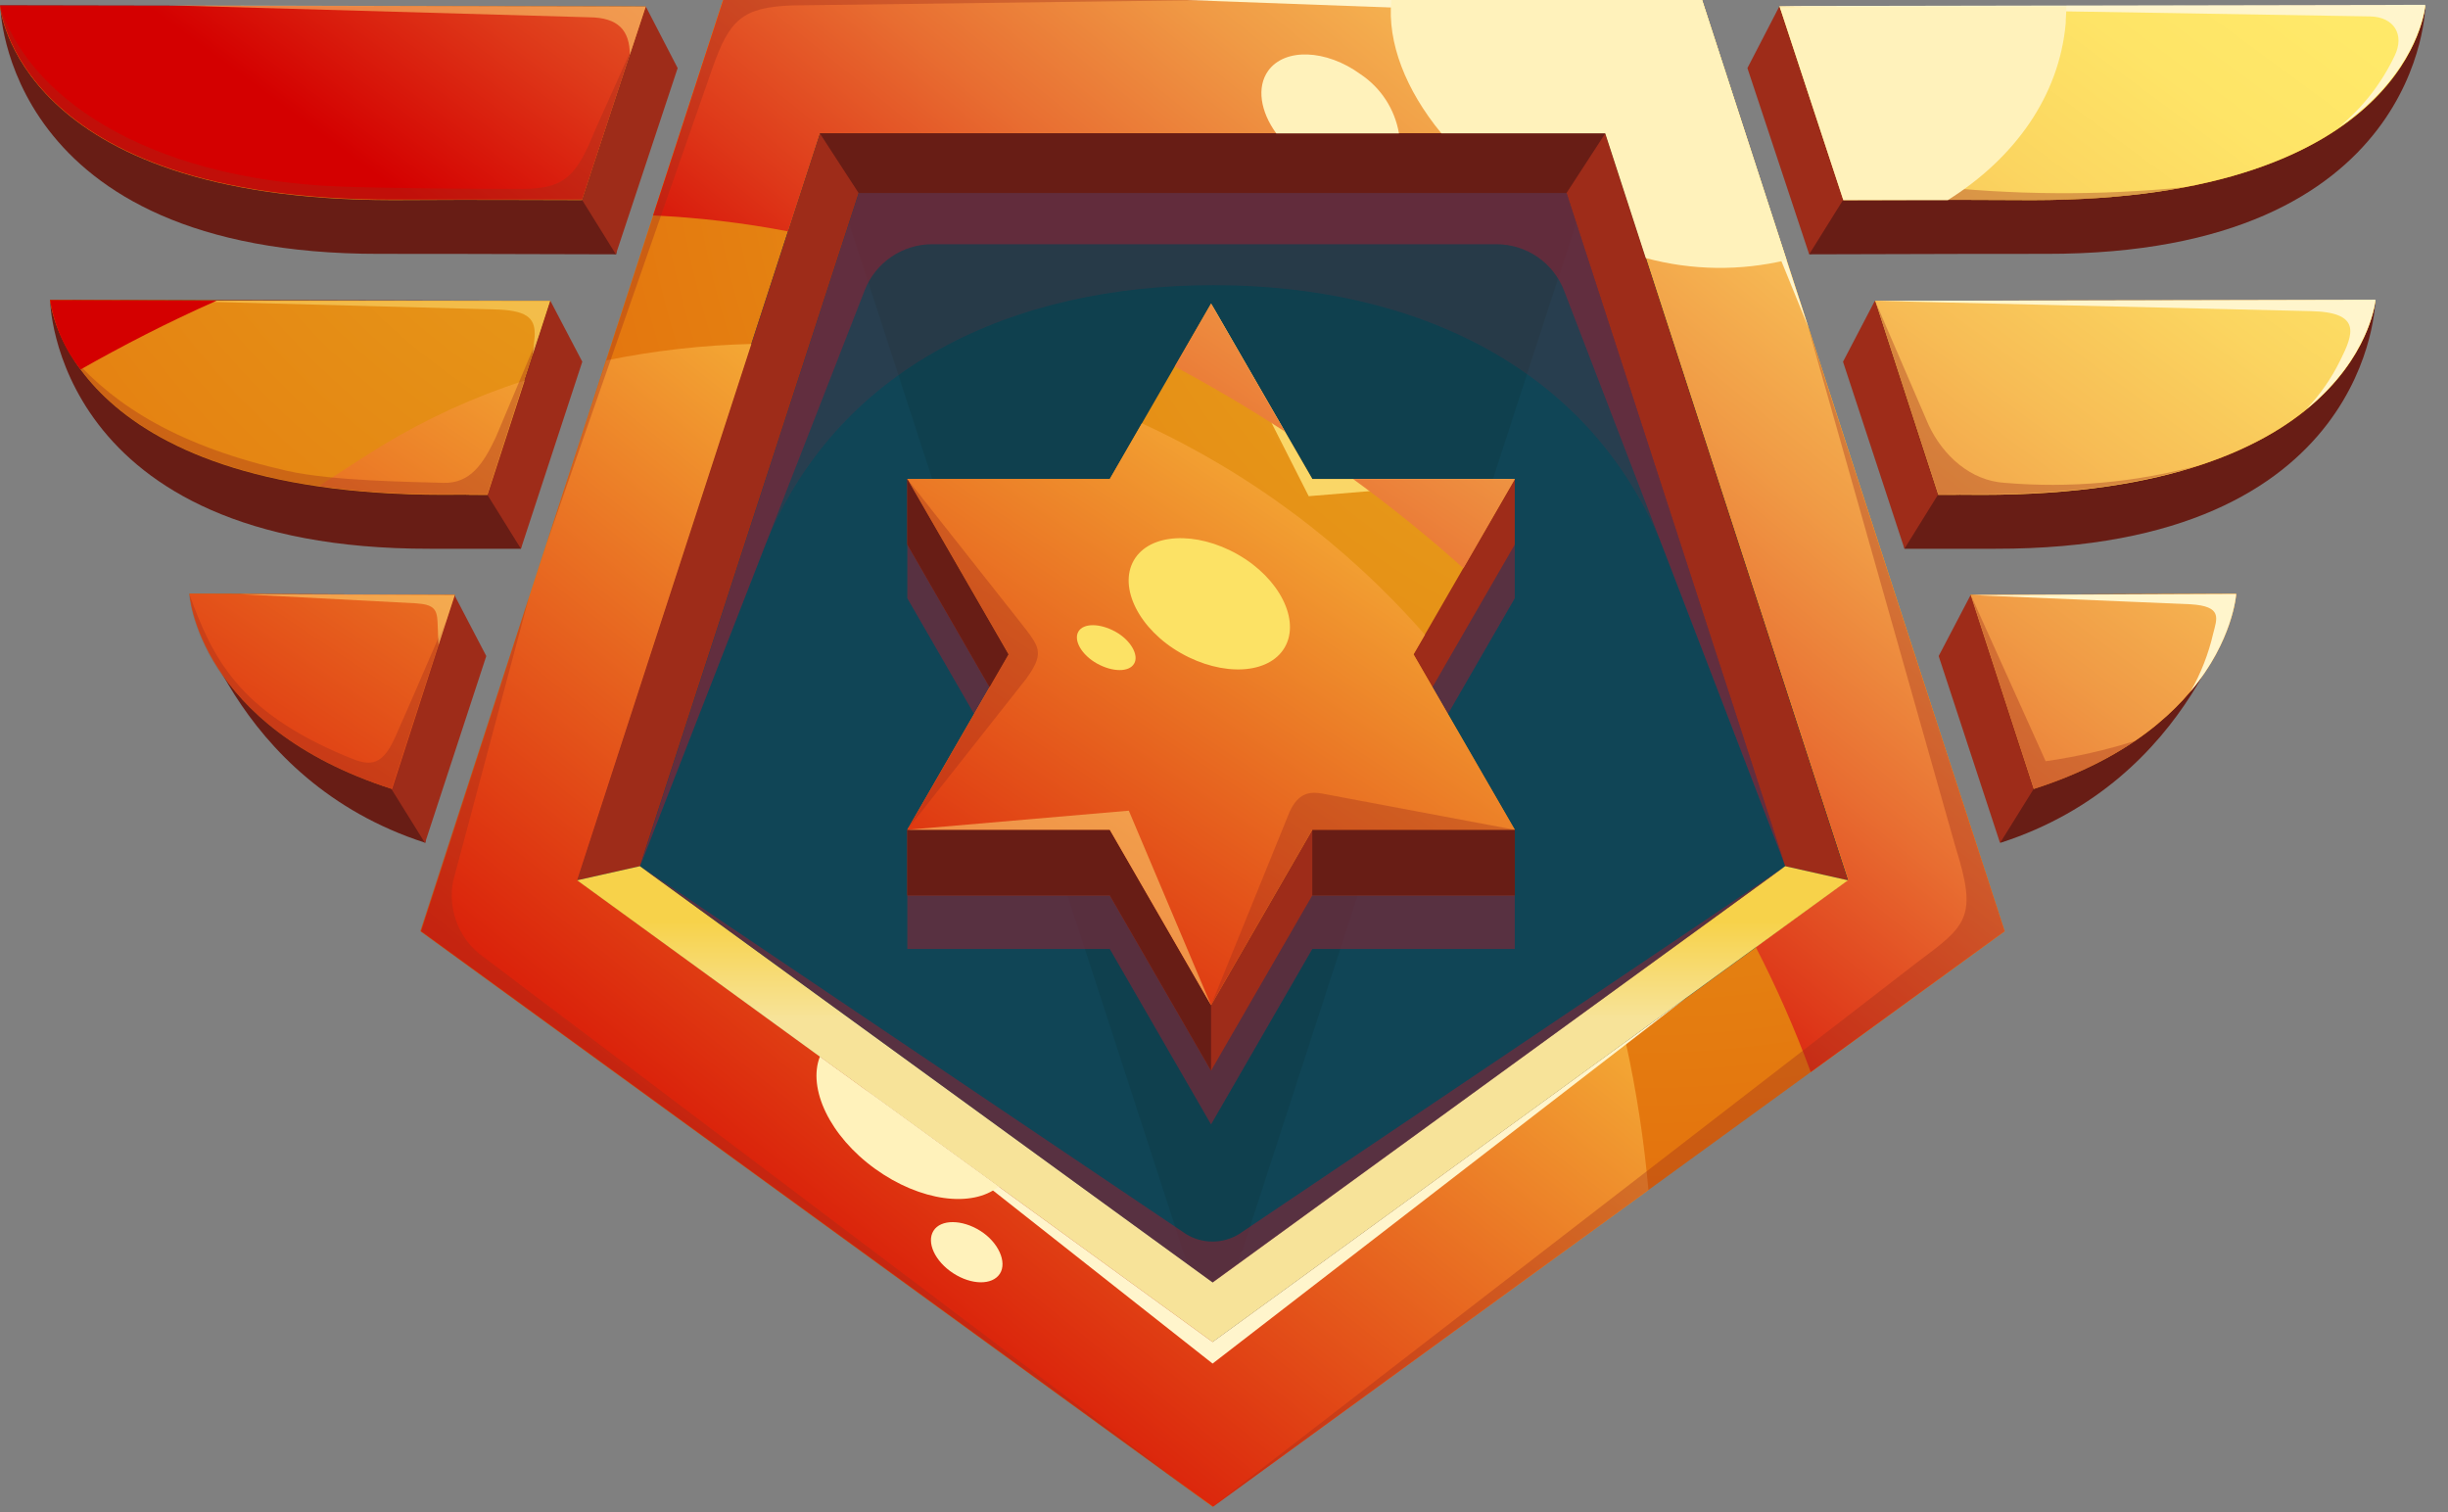 <svg width="68" height="42" viewBox="0 0 68 42" fill="none" xmlns="http://www.w3.org/2000/svg">
<rect x="0" y="0" width="68" height="42" fill="#808080" stroke="none"/>
<g id="Group 1261160119">
<path id="Vector" d="M33.681 40.586L54.479 25.475L46.535 1.023H20.826L12.883 25.475L33.681 40.586Z" fill="#104556"/>
<path id="Vector_2" d="M47.278 0H20.084L11.68 25.865L33.681 41.849L55.682 25.865L47.278 0ZM16.026 24.452L22.769 3.714H44.598L51.338 24.452L33.689 37.276L16.026 24.452Z" fill="url(#paint0_radial_606_3690)"/>
<g id="Vector_3" style="mix-blend-mode:multiply" opacity="0.3">
<path d="M22.773 3.703L33.683 37.276L44.592 3.703H22.773Z" fill="#0C363D"/>
</g>
<path id="Vector_4" d="M47.28 0H20.086L18.141 5.984C19.398 6.042 20.65 6.189 21.887 6.426L22.774 3.697H44.603L51.343 24.435L48.773 26.31C49.353 27.433 49.862 28.591 50.298 29.778L55.684 25.865L47.28 0Z" fill="url(#paint1_radial_606_3690)"/>
<path id="Vector_5" style="mix-blend-mode:screen" d="M47.28 0H20.086L18.141 5.984C19.398 6.042 20.65 6.189 21.887 6.426L22.774 3.697H44.603L51.343 24.435L48.773 26.31C49.353 27.433 49.862 28.591 50.298 29.778L55.684 25.865L47.28 0Z" fill="url(#paint2_linear_606_3690)"/>
<path id="Vector_6" style="mix-blend-mode:screen" d="M45.79 33.055C45.667 31.672 45.456 30.297 45.157 28.94L33.697 37.276L16.045 24.452L20.888 9.553C19.53 9.585 18.178 9.738 16.847 10.009L11.695 25.865L33.697 41.85L45.79 33.055Z" fill="url(#paint3_linear_606_3690)"/>
<path id="Vector_7" d="M16.031 24.451L17.775 24.058L23.852 5.362H43.514L49.588 24.058L51.332 24.451L44.592 3.703H22.774L16.031 24.451Z" fill="#9E2C19"/>
<g id="Vector_8" style="mix-blend-mode:multiply" opacity="0.2">
<path d="M17.781 24.059L21.178 15.327C23.192 10.162 28.166 7.921 33.711 7.921C39.278 7.921 44.271 10.191 46.263 15.387L49.595 24.059L43.518 5.362H23.855L17.781 24.059Z" fill="#892334"/>
</g>
<path id="Vector_9" d="M16.031 24.451L17.775 24.059L33.683 35.617L49.588 24.059L51.332 24.451L33.683 37.276L16.031 24.451Z" fill="url(#paint4_linear_606_3690)"/>
<g id="Vector_10" style="mix-blend-mode:multiply" opacity="0.6">
<path d="M17.781 24.059L24.019 8.063C24.166 7.686 24.424 7.362 24.759 7.134C25.093 6.905 25.489 6.783 25.894 6.783H41.57C41.977 6.784 42.374 6.907 42.709 7.137C43.044 7.368 43.301 7.694 43.447 8.074L49.595 24.059L43.518 5.362H23.855L17.781 24.059Z" fill="#892334"/>
</g>
<path id="Vector_11" d="M22.773 3.703L23.851 5.362H43.514L44.592 3.703H22.773Z" fill="#681D15"/>
<g id="Vector_12" style="mix-blend-mode:multiply" opacity="0.35">
<path d="M14.693 16.59L12.586 24.479C12.516 24.846 12.545 25.225 12.67 25.577C12.795 25.929 13.012 26.241 13.298 26.482L33.673 41.85L11.672 25.865L14.693 16.59Z" fill="#9E2C19"/>
</g>
<g id="Vector_13" style="mix-blend-mode:multiply" opacity="0.6">
<path d="M17.781 24.059L32.95 34.28C33.17 34.414 33.423 34.485 33.681 34.485C33.939 34.485 34.192 34.414 34.413 34.28L49.595 24.059L33.687 35.623L17.781 24.059Z" fill="#892334"/>
</g>
<g id="Vector_14" style="mix-blend-mode:multiply" opacity="0.35">
<path d="M33.68 41.849L53.272 26.716C54.636 25.701 54.936 25.48 54.322 23.535L50.229 9.094L55.686 25.865L33.68 41.849Z" fill="#9E2C19"/>
</g>
<path id="Vector_15" d="M23.961 30.212L33.683 37.276L46.813 27.737L33.683 37.874L23.961 30.212Z" fill="#FFF5CC"/>
<path id="Vector_16" d="M32.945 0H47.279L50.234 9.095L46.733 0.505L32.945 0Z" fill="#FFF5CC"/>
<g id="Vector_17" style="mix-blend-mode:screen">
<path d="M38.649 0C38.532 1.179 39.045 2.497 40.038 3.703H44.592L45.717 7.168C46.995 7.513 48.339 7.531 49.627 7.223L47.28 0H38.649Z" fill="#FFF2BB"/>
</g>
<g id="Vector_18" style="mix-blend-mode:screen">
<path d="M22.775 29.347C22.428 30.233 23.048 31.554 24.306 32.463C25.564 33.371 27.007 33.554 27.741 32.957L22.775 29.347Z" fill="#FFF2BB"/>
</g>
<g id="Vector_19" style="mix-blend-mode:screen">
<path d="M27.773 35.38C27.562 35.702 26.984 35.694 26.477 35.364C25.969 35.033 25.729 34.507 25.931 34.185C26.133 33.863 26.722 33.868 27.227 34.185C27.732 34.501 27.983 35.058 27.773 35.38Z" fill="#FFF2BB"/>
</g>
<path id="Vector_20" d="M17.935 0.183L17.116 7.064C15.146 7.064 13.501 7.048 10.54 7.051C0.065 7.064 0.008 0.15 0.008 0.15L17.935 0.183Z" fill="#681D15"/>
<path id="Vector_21" d="M17.938 0.183L16.17 5.558C14.197 5.558 13.875 5.542 10.915 5.558C0.439 5.558 0 0.164 0 0.164L17.938 0.183Z" fill="url(#paint5_radial_606_3690)"/>
<path id="Vector_22" d="M15.288 8.355L14.469 15.242C12.499 15.242 14.895 15.242 11.934 15.242C1.456 15.256 1.391 8.323 1.391 8.323L15.288 8.355Z" fill="#681D15"/>
<path id="Vector_23" d="M15.288 8.355L13.539 13.744C11.566 13.744 15.288 13.728 12.327 13.744C1.841 13.744 1.391 8.336 1.391 8.336L15.288 8.355Z" fill="url(#paint6_radial_606_3690)"/>
<path id="Vector_24" d="M12.633 16.522L5.266 16.492C5.266 16.492 6.425 21.676 11.814 23.409L12.633 16.522Z" fill="#681D15"/>
<path id="Vector_25" d="M12.633 16.522L5.266 16.492C5.266 16.492 5.495 20.178 10.892 21.914L12.633 16.522Z" fill="url(#paint7_radial_606_3690)"/>
<path id="Vector_26" d="M17.94 0.183L18.824 1.891L17.108 7.064L16.172 5.558L17.94 0.183Z" fill="#9E2C19"/>
<path id="Vector_27" d="M15.288 8.355L16.175 10.047L14.47 15.242L13.539 13.744L15.288 8.355Z" fill="#9E2C19"/>
<path id="Vector_28" d="M12.624 16.53L13.508 18.222L11.806 23.415L10.875 21.919L12.624 16.53Z" fill="#9E2C19"/>
<path id="Vector_29" d="M49.43 0.183L50.262 7.064C52.235 7.064 53.88 7.048 56.838 7.051C67.316 7.064 67.371 0.15 67.371 0.15L49.43 0.183Z" fill="#681D15"/>
<path id="Vector_30" d="M49.43 0.183L51.201 5.558C53.171 5.558 53.495 5.542 56.453 5.558C66.931 5.558 67.368 0.164 67.368 0.164L49.43 0.183Z" fill="url(#paint8_radial_606_3690)"/>
<path id="Vector_31" d="M52.086 8.355L52.904 15.242C54.875 15.242 52.479 15.242 55.437 15.242C65.915 15.256 65.983 8.323 65.983 8.323L52.086 8.355Z" fill="#681D15"/>
<path id="Vector_32" d="M52.086 8.355L53.838 13.744C55.808 13.744 52.089 13.728 55.047 13.744C65.525 13.744 65.986 8.336 65.986 8.336L52.086 8.355Z" fill="url(#paint9_radial_606_3690)"/>
<path id="Vector_33" d="M54.734 16.522L62.118 16.492C62.118 16.492 60.959 21.676 55.569 23.409L54.734 16.522Z" fill="#681D15"/>
<path id="Vector_34" d="M54.734 16.522L62.118 16.492C62.118 16.492 61.889 20.178 56.489 21.914L54.734 16.522Z" fill="url(#paint10_radial_606_3690)"/>
<path id="Vector_35" style="mix-blend-mode:screen" d="M49.43 0.183L51.201 5.558C53.171 5.558 53.495 5.542 56.453 5.558C66.931 5.558 67.368 0.164 67.368 0.164L49.43 0.183Z" fill="url(#paint11_linear_606_3690)"/>
<path id="Vector_36" style="mix-blend-mode:screen" d="M52.086 8.355L53.838 13.744C55.808 13.744 52.089 13.728 55.047 13.744C65.525 13.744 65.986 8.336 65.986 8.336L52.086 8.355Z" fill="url(#paint12_linear_606_3690)"/>
<path id="Vector_37" style="mix-blend-mode:screen" d="M54.734 16.522L62.118 16.492C62.118 16.492 61.889 20.178 56.489 21.914L54.734 16.522Z" fill="url(#paint13_linear_606_3690)"/>
<path id="Vector_38" d="M49.423 0.183L48.539 1.891L50.255 7.064L51.194 5.558L49.423 0.183Z" fill="#9E2C19"/>
<path id="Vector_39" d="M52.079 8.355L51.195 10.047L52.901 15.242L53.831 13.744L52.079 8.355Z" fill="#9E2C19"/>
<path id="Vector_40" d="M54.738 16.53L53.852 18.222L55.557 23.415L56.487 21.919L54.738 16.53Z" fill="#9E2C19"/>
<path id="Vector_41" style="mix-blend-mode:screen" d="M17.938 0.183L0 0.15C0 0.15 0.442 5.555 10.915 5.544C13.875 5.544 14.189 5.544 16.17 5.544L17.938 0.183Z" fill="url(#paint14_linear_606_3690)"/>
<path id="Vector_42" style="mix-blend-mode:screen" d="M12.633 16.522L5.266 16.492C5.266 16.492 5.495 20.178 10.892 21.914L12.633 16.522Z" fill="url(#paint15_linear_606_3690)"/>
<path id="Vector_43" style="mix-blend-mode:screen" d="M13.542 13.744L14.573 10.568C13.186 11.016 11.855 11.624 10.608 12.38C10.104 12.691 9.517 13.073 8.859 13.501C10.009 13.662 11.169 13.739 12.33 13.731C15.291 13.728 11.569 13.736 13.542 13.744Z" fill="url(#paint16_linear_606_3690)"/>
<g id="Vector_44" style="mix-blend-mode:multiply" opacity="0.35">
<path d="M15.195 15.065L19.79 1.891C20.265 0.551 20.609 0.199 22.028 0.15L33.688 0H20.09L15.195 15.065Z" fill="#9E2C19"/>
</g>
<g id="Vector_45" style="mix-blend-mode:screen">
<path d="M37.79 2.06C36.84 1.37 35.694 1.326 35.23 1.962C34.9 2.42 35.012 3.1 35.452 3.705H38.86C38.803 3.373 38.679 3.055 38.495 2.772C38.311 2.489 38.071 2.247 37.79 2.06Z" fill="#FFF2BB"/>
</g>
<g id="Vector_46" style="mix-blend-mode:multiply" opacity="0.6">
<path d="M39.264 21.488L42.077 16.617V15.125L36.453 16.617L33.64 11.744L30.827 16.617L25.203 15.125V16.617L28.014 21.488L25.203 24.869V26.359H30.827L33.64 31.232L36.453 26.359H42.077V24.869L39.264 21.488Z" fill="#892334"/>
</g>
<path id="Vector_47" d="M39.264 19.998L42.077 15.125V13.305L36.453 15.125L33.64 10.254L30.827 15.125L25.203 13.305V15.125L28.014 19.998L25.203 23.046V24.869H30.827L33.64 29.739L36.453 24.869H42.077V23.046L39.264 19.998Z" fill="#9E2C19"/>
<path id="Vector_48" d="M39.264 18.175L42.077 13.305H36.453L33.64 8.431L30.827 13.305H25.203L28.014 18.175L25.203 23.046H30.827L33.64 27.919L36.453 23.046H42.077L39.264 18.175Z" fill="url(#paint17_radial_606_3690)"/>
<path id="Vector_49" d="M42.08 23.046H36.453V24.869H42.08V23.046Z" fill="#681D15"/>
<path id="Vector_50" d="M30.827 24.869L33.64 29.74V27.919L30.827 23.046H25.203V24.869H30.827Z" fill="#681D15"/>
<path id="Vector_51" style="mix-blend-mode:screen" d="M31.719 11.758L30.827 13.305H25.203L28.014 18.175L25.203 23.046H30.827L33.64 27.919L36.453 23.046H42.077L39.264 18.175L39.581 17.63C37.402 15.141 34.724 13.14 31.719 11.758Z" fill="url(#paint18_linear_606_3690)"/>
<path id="Vector_52" d="M25.203 13.305L28.014 18.176L27.487 19.087L25.203 15.125V13.305Z" fill="#681D15"/>
<g id="Vector_53" style="mix-blend-mode:multiply" opacity="0.35">
<path d="M25.203 13.305L28.505 17.491C28.881 17.995 28.996 18.176 28.505 18.855L25.203 23.041L28.014 18.17L25.203 13.305Z" fill="#9E2C19"/>
</g>
<g id="Vector_54" style="mix-blend-mode:screen" opacity="0.8">
<path d="M33.641 8.431L36.353 13.782L42.078 13.305H36.454L33.641 8.431Z" fill="#FFE67B"/>
</g>
<g id="Vector_55" style="mix-blend-mode:screen" opacity="0.5">
<path d="M25.203 23.047L31.356 22.517L33.64 27.92L30.827 23.047H25.203Z" fill="#FFE67B"/>
</g>
<g id="Vector_56" style="mix-blend-mode:multiply" opacity="0.35">
<path d="M33.641 27.919L35.824 22.544C36.064 22.031 36.369 21.976 36.743 22.045L42.067 23.046H36.454L33.641 27.919Z" fill="#9E2C19"/>
</g>
<path id="Vector_57" style="mix-blend-mode:screen" d="M40.65 15.783L42.08 13.305H37.586C38.648 14.078 39.67 14.904 40.65 15.783Z" fill="url(#paint19_linear_606_3690)"/>
<path id="Vector_58" style="mix-blend-mode:screen" d="M35.697 11.992L33.642 8.431L32.633 10.181C33.673 10.737 34.695 11.341 35.697 11.992Z" fill="url(#paint20_linear_606_3690)"/>
<path id="Vector_59" d="M35.688 17.979C35.251 18.738 33.958 18.798 32.801 18.14C31.644 17.483 31.06 16.317 31.496 15.562C31.933 14.806 33.226 14.743 34.383 15.401C35.54 16.058 36.124 17.223 35.688 17.979Z" fill="#FCE265"/>
<path id="Vector_60" d="M31.504 18.432C31.365 18.675 30.904 18.669 30.476 18.432C30.047 18.195 29.815 17.788 29.954 17.545C30.094 17.302 30.555 17.308 30.983 17.545C31.412 17.782 31.643 18.2 31.504 18.432Z" fill="#FCE265"/>
<g id="Vector_61" style="mix-blend-mode:multiply" opacity="0.35">
<path fill-rule="evenodd" clip-rule="evenodd" d="M53.493 5.149C52.297 5.031 51.462 4.603 50.919 3.528L49.43 0.183L51.201 5.558C53.171 5.558 53.495 5.542 56.453 5.558C57.889 5.573 59.322 5.452 60.734 5.195C58.326 5.437 55.898 5.422 53.493 5.149Z" fill="#9E2C19"/>
</g>
<g id="Vector_62" style="mix-blend-mode:multiply" opacity="0.35">
<path fill-rule="evenodd" clip-rule="evenodd" d="M55.047 13.731C57.581 13.731 59.53 13.417 61.025 12.939C59.287 13.404 57.481 13.564 55.688 13.411C54.741 13.354 53.971 12.658 53.57 11.799L52.086 8.355L53.838 13.744C55.802 13.736 52.081 13.728 55.047 13.731Z" fill="#9E2C19"/>
</g>
<g id="Vector_63" style="mix-blend-mode:multiply" opacity="0.35">
<path fill-rule="evenodd" clip-rule="evenodd" d="M56.494 21.919C57.498 21.61 58.452 21.156 59.326 20.574C58.509 20.831 57.672 21.022 56.824 21.144L54.742 16.522L56.494 21.919Z" fill="#9E2C19"/>
</g>
<g id="Vector_64" style="mix-blend-mode:multiply" opacity="0.35">
<path d="M10.917 5.545C13.878 5.545 14.192 5.545 16.173 5.545L17.575 1.285L16.533 3.61C16.031 4.835 15.733 5.247 14.511 5.247C13.193 5.247 10.707 5.231 9.444 5.182C3.943 4.966 0.712 2.59 0 0.134C0 0.15 0.442 5.556 10.917 5.545Z" fill="#9E2C19"/>
</g>
<g id="Vector_65" style="mix-blend-mode:multiply" opacity="0.35">
<path d="M13.768 12.156C13.435 12.855 13.077 13.439 12.305 13.411C11.533 13.384 9.26 13.368 7.98 13.079C5.003 12.407 3.227 11.299 2.023 9.941C3.036 11.537 5.642 13.739 12.324 13.731C15.285 13.731 11.563 13.731 13.536 13.731L14.982 9.272L13.768 12.156Z" fill="#9E2C19"/>
</g>
<g id="Vector_66" style="mix-blend-mode:multiply" opacity="0.35">
<path d="M10.874 21.919L12.405 17.218C12.118 17.818 11.548 19.204 10.969 20.492C10.576 21.366 10.203 21.256 9.605 21.003C6.603 19.747 5.897 18.255 5.258 16.5C5.247 16.497 5.476 20.184 10.874 21.919Z" fill="#9E2C19"/>
</g>
<path id="Vector_67" d="M49.43 0.183L65.837 0.456C66.498 0.469 66.803 0.963 66.519 1.547C66.152 2.322 65.617 3.005 64.953 3.547C67.218 2.008 67.371 0.134 67.371 0.134L49.43 0.167V0.183Z" fill="#FFF5CC"/>
<path id="Vector_68" d="M52.086 8.355L64.19 8.642C65.606 8.672 65.374 9.272 65.009 10.006C64.764 10.507 64.444 10.967 64.059 11.37C65.849 9.913 65.986 8.323 65.986 8.323L52.086 8.355Z" fill="#FFF5CC"/>
<path id="Vector_69" d="M60.849 19.207C62.035 17.791 62.117 16.497 62.117 16.497L54.75 16.527L60.846 16.784C61.746 16.838 61.583 17.177 61.476 17.602C61.346 18.165 61.135 18.706 60.849 19.207Z" fill="#FFF5CC"/>
<g id="Vector_70" style="mix-blend-mode:screen" opacity="0.5">
<path d="M4.766 0.15L17.937 0.183L17.495 1.528C17.495 0.838 17.167 0.488 16.373 0.48L4.766 0.15Z" fill="#FFE67B"/>
</g>
<g id="Vector_71" style="mix-blend-mode:screen" opacity="0.5">
<path d="M4.766 8.355H15.282L14.799 9.848L14.851 9.351C14.875 8.885 14.709 8.639 13.857 8.598L4.766 8.355Z" fill="#FFE67B"/>
</g>
<g id="Vector_72" style="mix-blend-mode:screen" opacity="0.5">
<path d="M6.672 16.503L12.634 16.527L12.181 17.916L12.154 17.272C12.137 16.912 12.039 16.789 11.548 16.757L6.672 16.503Z" fill="#FFE67B"/>
</g>
<g id="Vector_73" style="mix-blend-mode:screen">
<path d="M51.203 5.558H54.106C55.965 4.393 57.203 2.663 57.381 0.647C57.381 0.491 57.4 0.333 57.4 0.177L49.438 0.194L51.203 5.558Z" fill="#FFF2BB"/>
</g>
<path id="Vector_74" style="mix-blend-mode:screen" d="M1.391 8.336C1.504 9.04 1.795 9.703 2.237 10.263C3.38 9.616 4.654 8.953 6.016 8.353L1.391 8.336Z" fill="url(#paint21_linear_606_3690)"/>
</g>
<defs>
<radialGradient id="paint0_radial_606_3690" cx="0" cy="0" r="1" gradientUnits="userSpaceOnUse" gradientTransform="translate(45.436 1.397) scale(34.902 34.902)">
<stop offset="0.01" stop-color="#E8B321"/>
<stop offset="1" stop-color="#E36C0B"/>
</radialGradient>
<radialGradient id="paint1_radial_606_3690" cx="0" cy="0" r="1" gradientUnits="userSpaceOnUse" gradientTransform="translate(51.791 -3.354) scale(48.286 48.286)">
<stop offset="0.01" stop-color="#E8B321"/>
<stop offset="1" stop-color="#E36C0B"/>
</radialGradient>
<linearGradient id="paint2_linear_606_3690" x1="53.873" y1="-6.789" x2="31.986" y2="20.209" gradientUnits="userSpaceOnUse">
<stop stop-color="#FFE969"/>
<stop offset="0.11" stop-color="#FEE467"/>
<stop offset="0.24" stop-color="#FBD560"/>
<stop offset="0.38" stop-color="#F7BC55"/>
<stop offset="0.53" stop-color="#F09A45"/>
<stop offset="0.69" stop-color="#E86D31"/>
<stop offset="0.85" stop-color="#DE3819"/>
<stop offset="1" stop-color="#D40000"/>
</linearGradient>
<linearGradient id="paint3_linear_606_3690" x1="19.019" y1="36.938" x2="38.155" y2="12.956" gradientUnits="userSpaceOnUse">
<stop stop-color="#D40000"/>
<stop offset="1" stop-color="#FFE447"/>
</linearGradient>
<linearGradient id="paint4_linear_606_3690" x1="33.683" y1="21.003" x2="33.683" y2="28.294" gradientUnits="userSpaceOnUse">
<stop offset="0.63" stop-color="#F7D24A"/>
<stop offset="1" stop-color="#F7E399"/>
</linearGradient>
<radialGradient id="paint5_radial_606_3690" cx="0" cy="0" r="1" gradientUnits="userSpaceOnUse" gradientTransform="translate(23.947 -5.46) scale(38.739 38.739)">
<stop offset="0.01" stop-color="#E8B321"/>
<stop offset="1" stop-color="#E36C0B"/>
</radialGradient>
<radialGradient id="paint6_radial_606_3690" cx="0" cy="0" r="1" gradientUnits="userSpaceOnUse" gradientTransform="translate(23.948 -5.46) scale(38.739 38.739)">
<stop offset="0.01" stop-color="#E8B321"/>
<stop offset="1" stop-color="#E36C0B"/>
</radialGradient>
<radialGradient id="paint7_radial_606_3690" cx="0" cy="0" r="1" gradientUnits="userSpaceOnUse" gradientTransform="translate(23.949 -5.46) scale(38.739 38.739)">
<stop offset="0.01" stop-color="#E8B321"/>
<stop offset="1" stop-color="#E36C0B"/>
</radialGradient>
<radialGradient id="paint8_radial_606_3690" cx="0" cy="0" r="1" gradientUnits="userSpaceOnUse" gradientTransform="translate(47.454 0.83) scale(40.032 40.032)">
<stop offset="0.01" stop-color="#E8B321"/>
<stop offset="1" stop-color="#E36C0B"/>
</radialGradient>
<radialGradient id="paint9_radial_606_3690" cx="0" cy="0" r="1" gradientUnits="userSpaceOnUse" gradientTransform="translate(47.455 0.83) scale(40.032 40.032)">
<stop offset="0.01" stop-color="#E8B321"/>
<stop offset="1" stop-color="#E36C0B"/>
</radialGradient>
<radialGradient id="paint10_radial_606_3690" cx="0" cy="0" r="1" gradientUnits="userSpaceOnUse" gradientTransform="translate(47.449 0.829) scale(40.035 40.035)">
<stop offset="0.01" stop-color="#E8B321"/>
<stop offset="1" stop-color="#E36C0B"/>
</radialGradient>
<linearGradient id="paint11_linear_606_3690" x1="60.666" y1="-2.524" x2="39.503" y2="26.242" gradientUnits="userSpaceOnUse">
<stop stop-color="#FFE969"/>
<stop offset="0.11" stop-color="#FEE467"/>
<stop offset="0.24" stop-color="#FBD560"/>
<stop offset="0.38" stop-color="#F7BC55"/>
<stop offset="0.53" stop-color="#F09A45"/>
<stop offset="0.69" stop-color="#E86D31"/>
<stop offset="0.85" stop-color="#DE3819"/>
<stop offset="1" stop-color="#D40000"/>
</linearGradient>
<linearGradient id="paint12_linear_606_3690" x1="64.982" y1="0.647" x2="43.815" y2="29.415" gradientUnits="userSpaceOnUse">
<stop stop-color="#FFE969"/>
<stop offset="0.11" stop-color="#FEE467"/>
<stop offset="0.24" stop-color="#FBD560"/>
<stop offset="0.38" stop-color="#F7BC55"/>
<stop offset="0.53" stop-color="#F09A45"/>
<stop offset="0.69" stop-color="#E86D31"/>
<stop offset="0.85" stop-color="#DE3819"/>
<stop offset="1" stop-color="#D40000"/>
</linearGradient>
<linearGradient id="paint13_linear_606_3690" x1="68.539" y1="3.272" x2="47.375" y2="32.037" gradientUnits="userSpaceOnUse">
<stop stop-color="#FFE969"/>
<stop offset="0.11" stop-color="#FEE467"/>
<stop offset="0.24" stop-color="#FBD560"/>
<stop offset="0.38" stop-color="#F7BC55"/>
<stop offset="0.53" stop-color="#F09A45"/>
<stop offset="0.69" stop-color="#E86D31"/>
<stop offset="0.85" stop-color="#DE3819"/>
<stop offset="1" stop-color="#D40000"/>
</linearGradient>
<linearGradient id="paint14_linear_606_3690" x1="29.12" y1="-25.734" x2="7.954" y2="3.031" gradientUnits="userSpaceOnUse">
<stop stop-color="#FFE969"/>
<stop offset="0.11" stop-color="#FEE467"/>
<stop offset="0.24" stop-color="#FBD560"/>
<stop offset="0.38" stop-color="#F7BC55"/>
<stop offset="0.53" stop-color="#F09A45"/>
<stop offset="0.69" stop-color="#E86D31"/>
<stop offset="0.85" stop-color="#DE3819"/>
<stop offset="1" stop-color="#D40000"/>
</linearGradient>
<linearGradient id="paint15_linear_606_3690" x1="2.665" y1="27.336" x2="19.092" y2="2.611" gradientUnits="userSpaceOnUse">
<stop stop-color="#D40000"/>
<stop offset="1" stop-color="#FFE447"/>
</linearGradient>
<linearGradient id="paint16_linear_606_3690" x1="2.267" y1="27.071" x2="18.694" y2="2.344" gradientUnits="userSpaceOnUse">
<stop stop-color="#D40000"/>
<stop offset="1" stop-color="#FFE447"/>
</linearGradient>
<radialGradient id="paint17_radial_606_3690" cx="0" cy="0" r="1" gradientUnits="userSpaceOnUse" gradientTransform="translate(48.476 0.742) scale(39.844 39.844)">
<stop offset="0.01" stop-color="#E8B321"/>
<stop offset="1" stop-color="#E36C0B"/>
</radialGradient>
<linearGradient id="paint18_linear_606_3690" x1="24.851" y1="31.431" x2="40.969" y2="7.122" gradientUnits="userSpaceOnUse">
<stop stop-color="#D40000"/>
<stop offset="1" stop-color="#FFE447"/>
</linearGradient>
<linearGradient id="paint19_linear_606_3690" x1="51.311" y1="-3.7" x2="32.047" y2="25.134" gradientUnits="userSpaceOnUse">
<stop stop-color="#FFE969"/>
<stop offset="0.11" stop-color="#FEE467"/>
<stop offset="0.24" stop-color="#FBD560"/>
<stop offset="0.38" stop-color="#F7BC55"/>
<stop offset="0.53" stop-color="#F09A45"/>
<stop offset="0.69" stop-color="#E86D31"/>
<stop offset="0.85" stop-color="#DE3819"/>
<stop offset="1" stop-color="#D40000"/>
</linearGradient>
<linearGradient id="paint20_linear_606_3690" x1="46.233" y1="-7.095" x2="26.968" y2="21.739" gradientUnits="userSpaceOnUse">
<stop stop-color="#FFE969"/>
<stop offset="0.11" stop-color="#FEE467"/>
<stop offset="0.24" stop-color="#FBD560"/>
<stop offset="0.38" stop-color="#F7BC55"/>
<stop offset="0.53" stop-color="#F09A45"/>
<stop offset="0.69" stop-color="#E86D31"/>
<stop offset="0.85" stop-color="#DE3819"/>
<stop offset="1" stop-color="#D40000"/>
</linearGradient>
<linearGradient id="paint21_linear_606_3690" x1="28.89" y1="-25.903" x2="7.724" y2="2.862" gradientUnits="userSpaceOnUse">
<stop stop-color="#FFE969"/>
<stop offset="0.11" stop-color="#FEE467"/>
<stop offset="0.24" stop-color="#FBD560"/>
<stop offset="0.38" stop-color="#F7BC55"/>
<stop offset="0.53" stop-color="#F09A45"/>
<stop offset="0.69" stop-color="#E86D31"/>
<stop offset="0.85" stop-color="#DE3819"/>
<stop offset="1" stop-color="#D40000"/>
</linearGradient>
</defs>
</svg>
